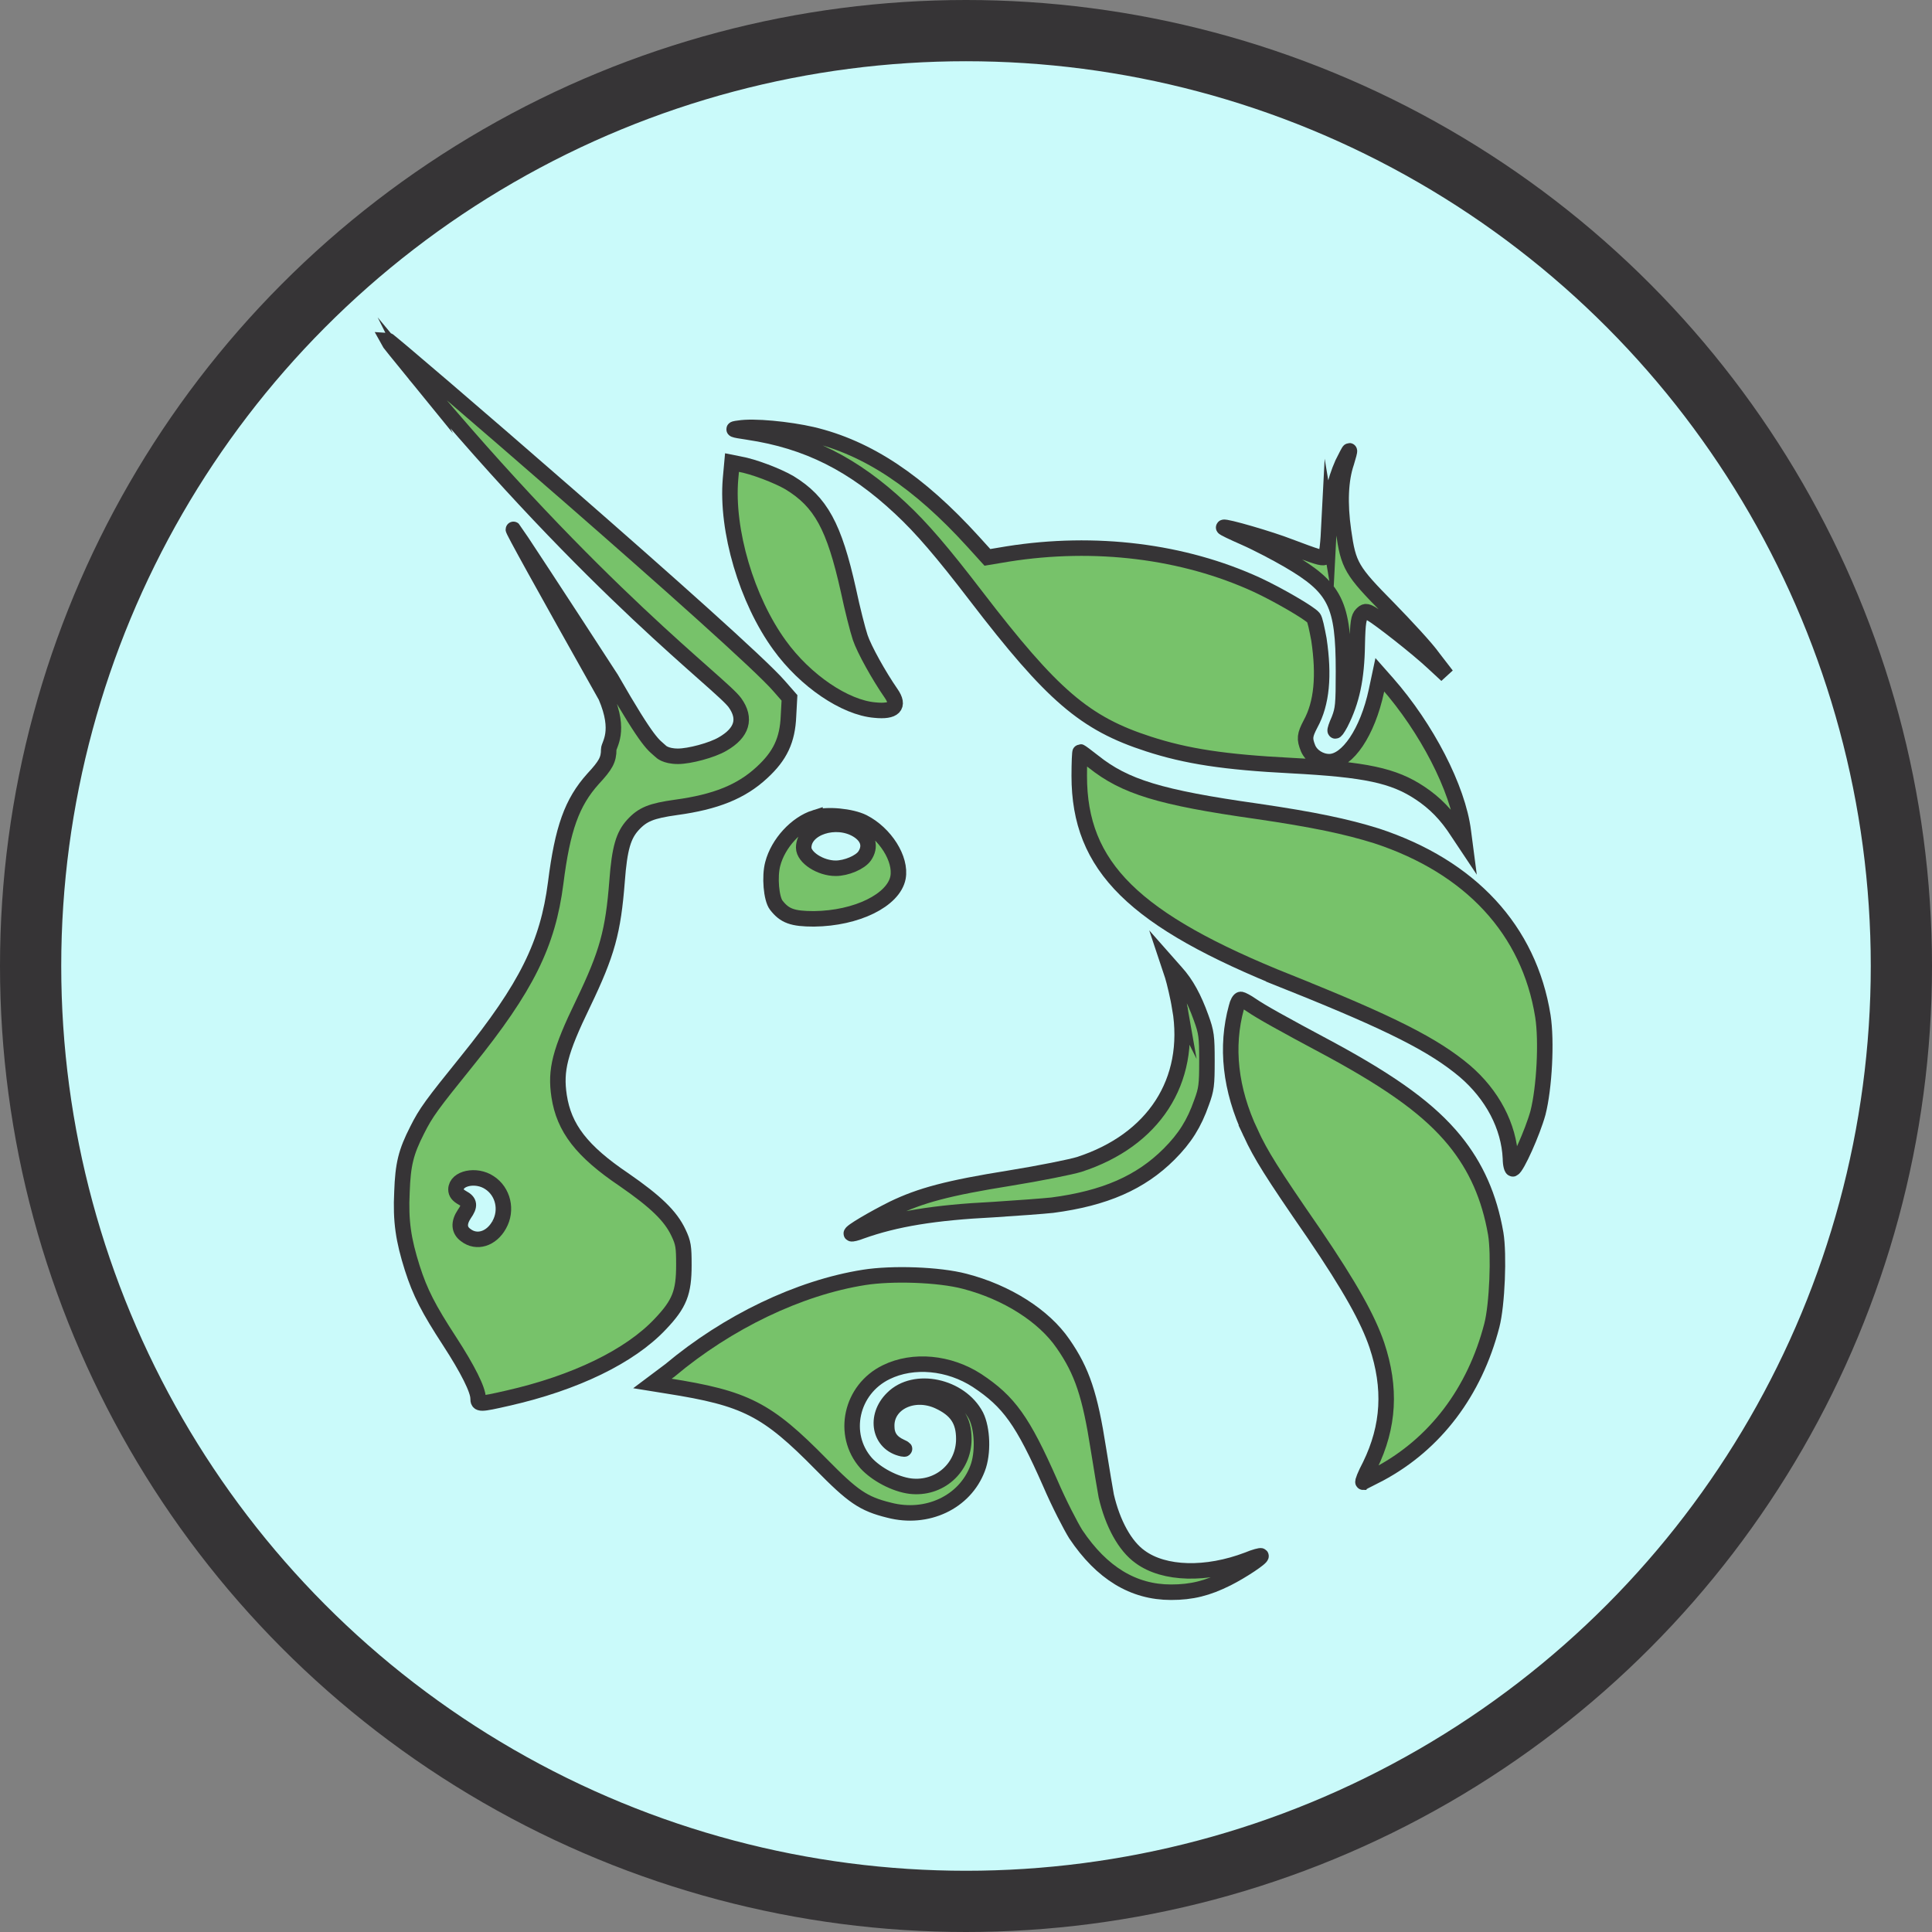 <?xml version="1.0" encoding="UTF-8"?> <svg xmlns="http://www.w3.org/2000/svg" id="Layer_2" data-name="Layer 2" viewBox="0 0 2492.64 2492.64"><rect x="0" y="0" width="2492.64" height="2492.64" fill="#808080" stroke="none"/><defs><style> .cls-1 { fill: #cafafa; stroke-width: 79px; } .cls-1, .cls-2, .cls-3 { stroke: #363436; stroke-miterlimit: 10; } .cls-2, .cls-3 { fill: #77c26a; stroke-width: 20px; } .cls-3 { fill-rule: evenodd; } </style></defs><g id="Layer_1-2" data-name="Layer 1"><g><circle class="cls-1" cx="1246.32" cy="1246.32" r="1206.82"></circle><g><path class="cls-2" d="m965.33,557.52c-20.91-3.17-22.18-3.8-12.04-5.07,19.01-3.17,64,1.27,94.42,8.24,72.24,17.11,137.51,60.83,207.84,138.14l18.38,20.28,26.61-4.44c112.16-17.74,226.22-3.8,321.27,39.92,25.98,12.04,67.8,36.12,72.87,42.46,1.9,1.9,4.44,14.57,6.97,27.88,6.97,46.89,3.8,82.38-10.77,108.99-7.6,14.57-8.24,19.01-3.17,31.68,4.44,10.14,15.84,17.11,27.25,17.11,23.45,0,49.43-38.02,60.83-91.25l4.44-20.91,9.51,10.77c50.69,57.66,91.25,135.61,98.22,191.37l1.9,14.57-8.87-13.31c-14.57-22.81-29.78-38.02-48.79-50.69-34.22-22.81-70.34-30.42-166.02-35.49-86.81-4.44-135.61-12.04-184.4-27.88-82.38-26.61-124.2-62.73-222.42-190.74-43.72-57.03-70.34-88.08-97.59-113.43-60.2-56.4-119.76-86.81-196.44-98.22Z"></path><path class="cls-2" d="m1714.33,684.25c1.9-38.02,7.6-63.37,17.74-86.18,4.44-8.87,8.24-16.48,8.87-16.48s-1.27,6.97-3.8,15.21c-7.6,22.18-8.87,52.59-3.8,88.08,6.34,44.99,10.14,51.33,58.3,100.12,22.18,22.81,48.79,51.33,57.66,64l17.11,22.18-17.11-15.84c-20.91-19.64-69.7-57.66-79.84-63.37-6.97-3.8-8.24-3.8-12.67.63-3.8,3.8-5.07,10.14-5.7,38.65-.63,44.36-6.97,73.51-21.54,102.02-8.24,15.21-9.51,12.04-1.9-5.07,5.07-13.31,5.7-19.01,5.7-62.1,0-86.81-10.14-107.72-70.97-143.21-15.21-8.87-40.55-22.18-56.4-29.15-15.84-6.97-27.88-12.67-27.25-13.31,1.9-1.9,60.83,15.21,84.91,24.71,35.49,13.31,41.19,15.21,45.62,13.94,1.9-1.9,3.8-10.14,5.07-34.85Z"></path><path class="cls-2" d="m1005.89,832.53c-42.46-58.3-69.07-148.28-63.37-214.81l1.9-20.91,9.51,1.9c18.38,3.17,49.43,15.21,64.63,24.08,40.55,24.71,57.66,56.4,76.04,138.77,5.07,24.08,12.04,51.33,15.21,60.83,5.07,15.21,24.08,49.43,39.92,72.24,11.41,16.48,3.8,24.08-20.91,21.54-38.65-3.17-89.98-38.02-122.93-83.64Z"></path><path class="cls-2" d="m1662.37,1267.23c-199.61-79.84-269.94-148.91-269.94-266.14,0-17.11.63-31.05,1.27-31.05s8.24,5.7,17.11,12.67c40.55,32.32,85.55,46.26,211.01,64,73.51,10.77,115.33,19.64,153.98,31.68,121.66,39.92,197.07,121.66,214.81,232.56,5.07,32.32,1.9,92.52-6.34,124.83-6.97,25.35-27.25,70.34-32.32,72.24-1.27.63-3.17-5.07-3.17-13.31-1.9-41.82-23.45-82.38-58.93-112.79-39.92-33.58-94.42-61.47-227.49-114.69Z"></path><path class="cls-2" d="m1522.33,1300.82c-2.53-14.57-6.97-33.58-9.51-41.82l-5.07-15.21,9.51,10.77c13.31,14.57,23.45,33.58,32.32,58.3,6.97,19.01,7.6,24.71,7.6,55.76s-.63,36.75-6.97,53.86c-9.51,27.25-21.54,46.26-41.82,66.54-36.75,36.75-83.01,57.03-150.81,65.9-12.04,1.27-46.26,3.8-76.04,5.7-76.04,3.8-126.1,12.04-170.46,27.88-6.34,2.53-12.04,3.8-12.67,3.17-1.9-1.9,28.52-19.64,53.86-32.32,35.49-17.11,70.97-26.61,150.18-39.29,39.29-6.34,79.84-14.57,89.98-17.74,95.68-31.05,145.74-107.09,129.9-201.51Z"></path><path class="cls-2" d="m1613.58,1461.77c-26.61-56.4-32.32-111.53-18.38-162.22,1.27-5.7,3.8-10.14,5.7-10.14,1.27,0,7.6,3.17,13.94,7.6,12.04,8.24,36.75,22.18,102.02,57.03,81.74,44.36,128,78.58,159.69,117.23,27.88,34.22,44.99,72.87,53.23,120.4,4.44,26.61,1.9,91.88-5.07,118.5-22.18,85.55-72.87,152.71-145.11,191.37-10.77,5.7-20.28,10.14-20.91,10.77-1.27,0,2.53-9.51,8.87-21.54,24.71-50.69,27.25-100.12,8.87-155.25-11.41-33.58-34.22-74.77-81.11-143.84-55.13-79.84-68.44-101.39-81.74-129.9Z"></path><path class="cls-2" d="m864.58,1767.83c74.14-62.1,166.02-106.46,250.3-119.76,36.12-5.7,96.32-3.8,129.9,5.07,53.86,13.94,102.02,44.36,126.73,80.48,24.71,35.49,34.85,66.54,45.62,135.61,4.44,27.25,8.87,54.5,10.14,60.83,8.24,35.49,24.08,64.63,43.72,78.58,31.05,22.81,85.55,24.08,138.77,3.8,8.87-3.8,17.11-5.7,17.11-5.07,1.9,1.9-24.71,19.64-43.72,29.15-25.35,12.67-45.62,17.74-72.24,17.74-48.79,0-89.35-24.71-122.93-74.77-6.34-10.14-21.54-39.29-32.95-65.9-35.49-80.48-53.23-105.19-94.42-132.44-36.12-23.45-82.38-27.88-117.23-10.77-45.62,22.18-58.3,80.48-25.98,117.23,13.31,14.57,37.39,27.25,57.03,29.78,37.39,4.44,69.07-23.45,69.07-60.83,0-24.08-9.51-38.02-32.95-48.79-32.32-14.57-67.17,2.53-66.54,32.32,0,12.67,5.7,20.91,18.38,26.61q8.24,3.8,1.9,2.53c-29.78-6.34-36.75-41.82-12.67-65.27,28.52-28.52,87.45-15.84,107.72,22.81,8.24,16.48,9.51,48.16,1.9,67.8-16.48,43.72-65.27,66.54-114.06,53.86-33.58-8.24-46.89-17.74-87.45-58.93-70.34-71.6-97.59-85.55-198.34-101.39l-19.64-3.17,22.81-17.11Z"></path><path class="cls-3" d="m535.07,482.75c234.46,282.62,395.41,399.21,413.15,423.93,14.57,20.28,9.51,38.65-15.84,53.23-13.94,8.24-43.09,15.84-57.66,15.84-16.48,0-22.18-6.34-22.18-6.34-9.51-8.87-14.57-7.6-64-93.78-67.8-104.56-124.83-191.37-126.1-192.64q-3.8-3.17,119.13,215.45c19.64,45.62,3.8,62.1,3.8,68.44,0,13.31-3.8,20.28-20.28,38.02-27.25,30.42-39.29,64-48.16,134.34-10.14,78.58-37.39,134.34-114.69,230.02-44.99,55.76-52.59,65.9-64,88.71-14.57,28.52-18.38,44.36-19.64,79.84-1.9,38.02,1.9,62.1,13.31,98.22,10.14,31.68,20.91,52.59,48.16,94.42,23.45,36.12,36.75,62.73,36.75,73.51,0,8.24,1.9,8.24,38.02,0,86.81-19.64,157.78-53.86,197.07-95.68,24.71-25.98,30.42-40.55,30.42-76.04,0-23.45-.63-28.52-6.97-41.82-10.14-21.54-29.15-39.92-70.34-68.44-54.5-36.75-77.31-66.54-83.64-107.72-5.07-33.58.63-57.03,31.05-119.76,31.05-64.63,38.65-92.52,43.72-157.78,3.17-42.46,8.24-58.93,20.28-72.24,12.67-13.94,24.08-18.38,55.76-22.81,51.33-6.97,84.28-20.28,110.89-44.99,23.45-21.54,32.95-41.82,34.22-72.87l1.27-23.45-13.31-15.21c-46.89-54.5-502.5-446.74-505.67-446.74.63,1.27,15.84,20.28,35.49,44.36Zm108.99,1097.52c10.77-19.01,5.07-43.09-12.67-54.5-17.11-11.41-43.09-5.7-43.09,8.87,0,4.44,2.53,7.6,8.24,10.77,9.51,5.07,10.14,10.14,2.53,20.91-7.6,11.41-6.97,20.91,1.9,27.25,13.94,10.77,32.95,5.07,43.09-13.31Z"></path><path class="cls-3" d="m1051.51,1054.95c-24.08,7.6-47.53,32.95-54.5,59.57-4.44,16.48-1.9,44.99,4.44,53.23,10.77,13.94,20.91,17.74,48.79,17.74,55.13-.63,102.65-24.08,108.36-53.23,4.44-24.08-16.48-57.03-44.99-71.6-15.21-7.6-46.89-10.77-62.1-5.7Zm64,49.43c8.24-12.04,5.07-24.71-9.51-33.58-27.25-16.48-69.07-3.17-69.07,22.81,0,12.67,21.54,26.61,41.19,26.61,13.94,0,31.68-7.6,37.39-15.84Z"></path></g></g></g></svg> 